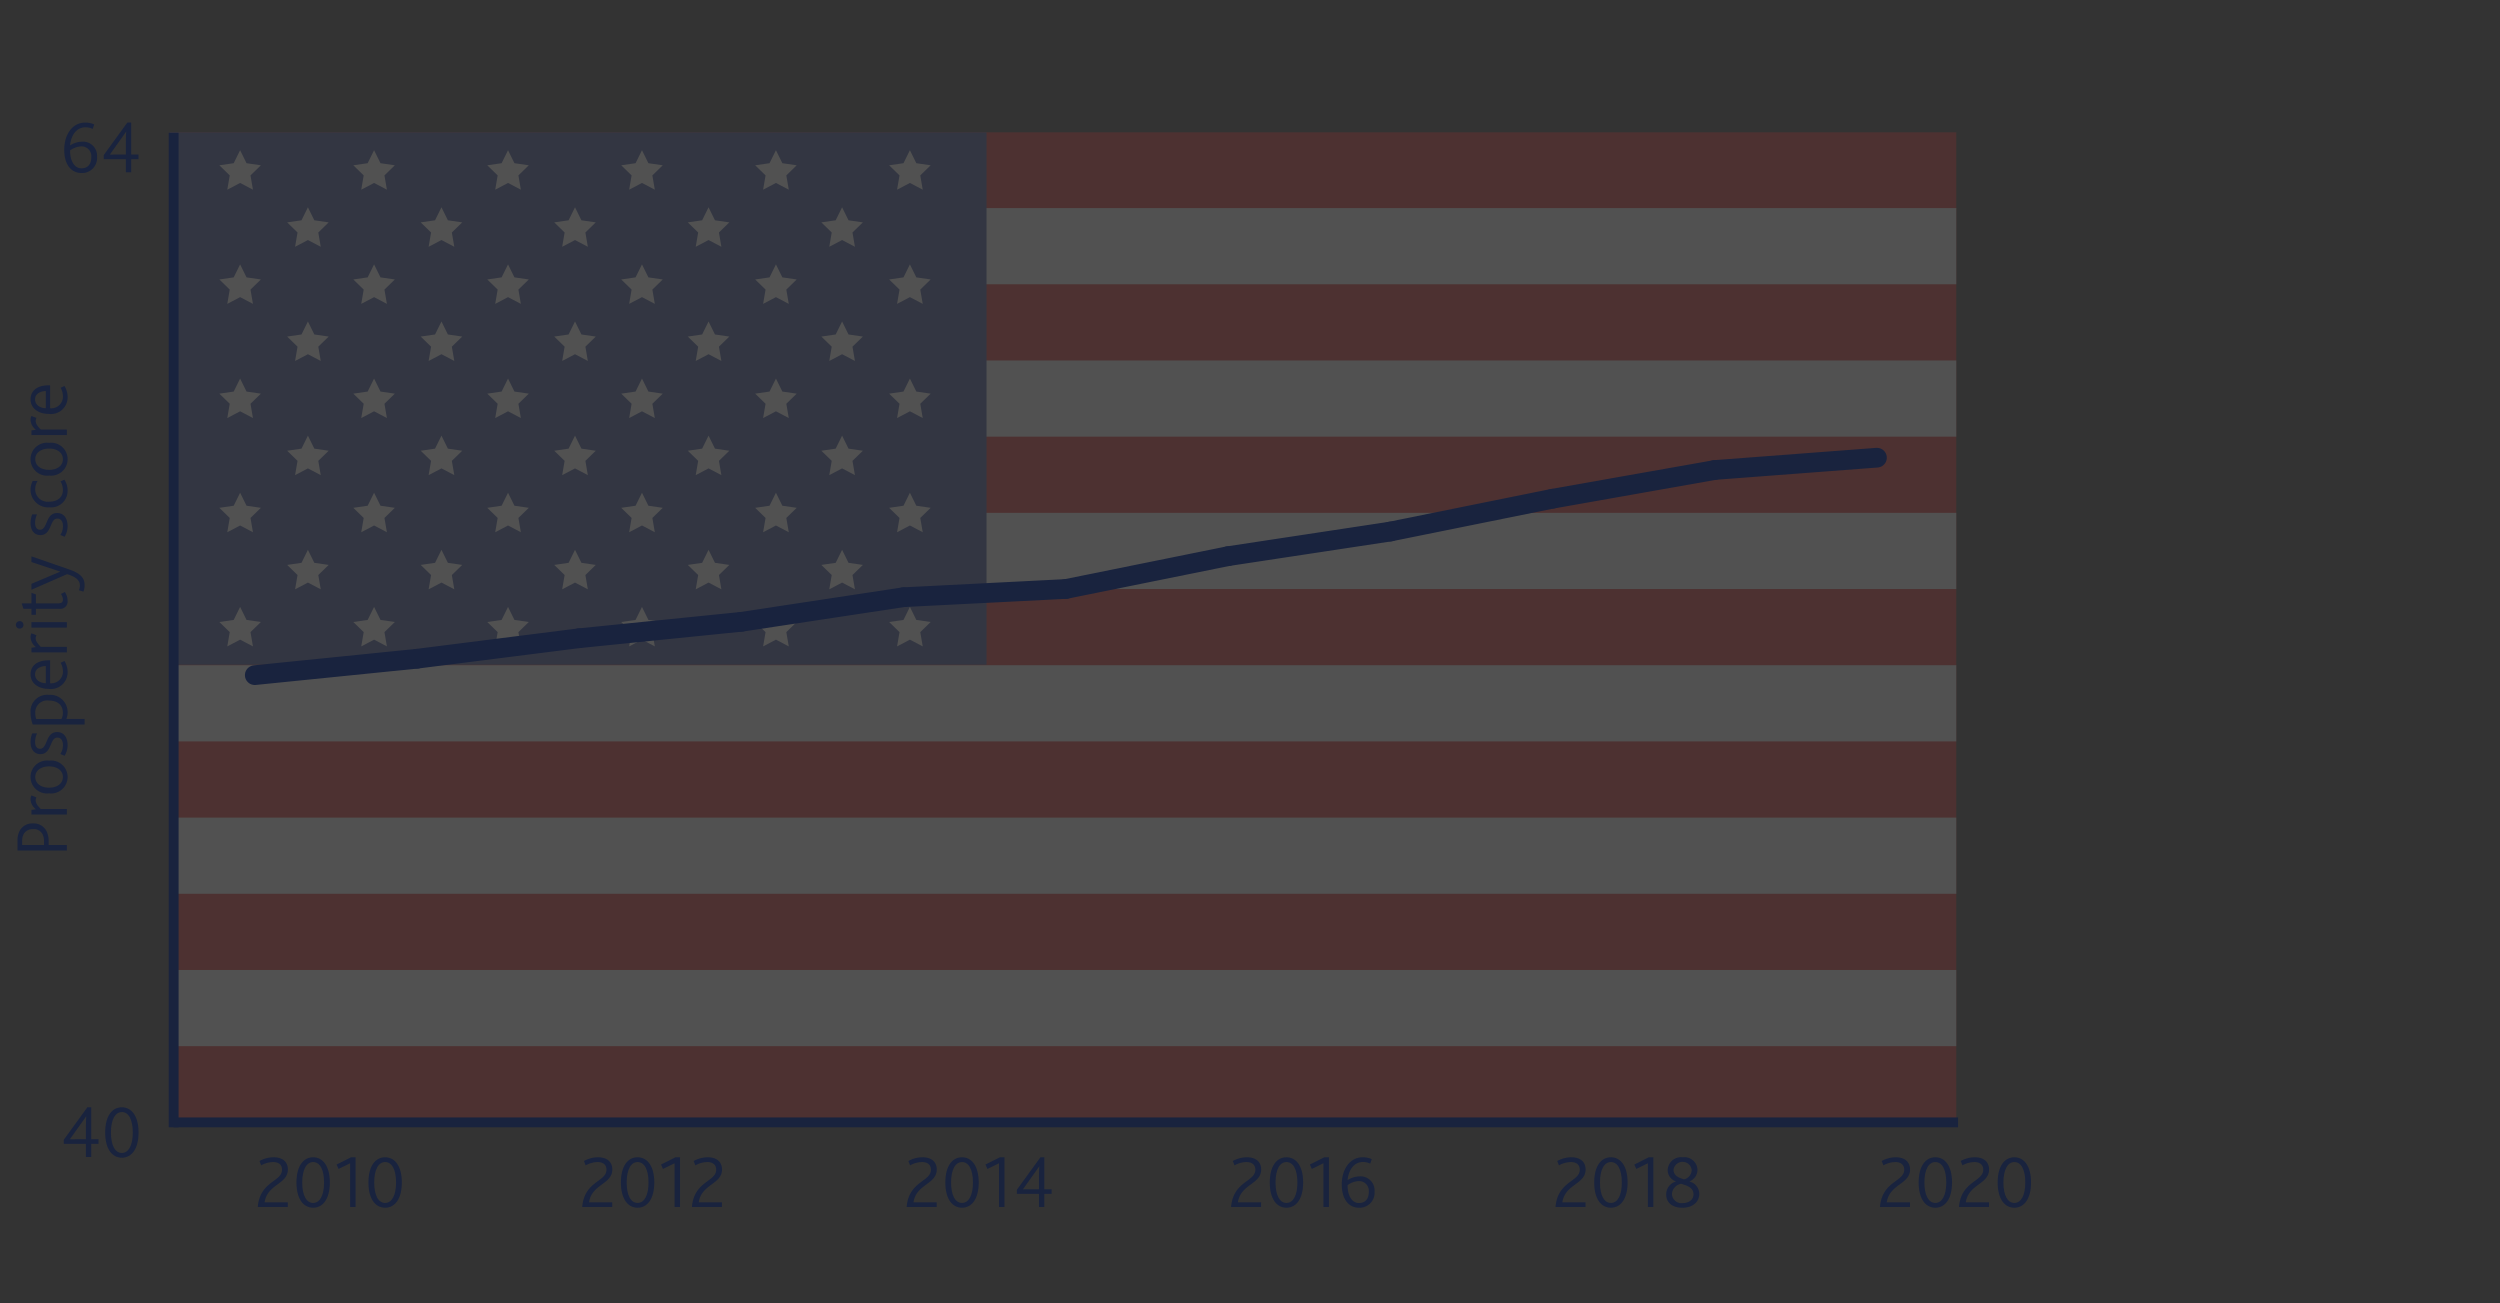 <svg viewBox="0 0 233.858 121.89" xmlns="http://www.w3.org/2000/svg" xmlns:xlink="http://www.w3.org/1999/xlink"><rect x="0" y="0" width="233.858" height="121.89" fill="#333333" stroke="none"/><clipPath id="a"><path d="m332.621 275.791h22.231v20.165h-22.231z"/></clipPath><g opacity=".15"><path d="m15.882 12.378h167.114v92.611h-167.114z" fill="#e52825"/><path d="m15.882 19.465h167.114v7.127h-167.114z" fill="#fff"/><path d="m15.882 33.719h167.114v7.127h-167.114z" fill="#fff"/><path d="m15.882 47.973h167.114v7.127h-167.114z" fill="#fff"/><path d="m15.882 12.378h76.401v49.802h-76.401z" fill="#354c9b"/><g fill="#fff"><path d="m15.882 62.227h167.114v7.127h-167.114z"/><path d="m15.882 76.481h167.114v7.127h-167.114z"/><path d="m15.882 90.735h167.114v7.127h-167.114z"/><path d="m28.803 19.391.6 1.216 1.342.195-.971.946.229 1.336-1.2-.63-1.2.63.229-1.336-.97-.946 1.341-.195z"/><path d="m41.296 19.391.6 1.216 1.341.195-.971.946.23 1.336-1.2-.63-1.201.63.23-1.336-.971-.946 1.342-.195z"/><path d="m53.788 19.391.6 1.216 1.341.195-.97.946.229 1.336-1.2-.63-1.2.63.229-1.336-.971-.946 1.342-.195z"/><path d="m66.28 19.391.6 1.216 1.342.195-.971.946.229 1.336-1.2-.63-1.2.63.229-1.336-.971-.946 1.342-.195z"/><path d="m78.772 19.391.6 1.216 1.342.195-.971.946.229 1.336-1.2-.63-1.2.63.23-1.336-.971-.946 1.341-.195z"/><path d="m47.522 14.051.6 1.216 1.342.195-.971.946.229 1.336-1.2-.631-1.199.631.229-1.336-.971-.946 1.341-.195z"/><path d="m34.992 14.051.6 1.216 1.341.195-.971.946.23 1.336-1.2-.631-1.2.631.229-1.336-.971-.946 1.342-.195z"/><path d="m22.461 14.051.6 1.216 1.342.195-.971.946.229 1.336-1.2-.631-1.2.631.229-1.336-.971-.946 1.342-.195z"/><path d="m60.053 14.051.6 1.216 1.342.195-.971.946.229 1.336-1.2-.631-1.2.631.229-1.336-.97-.946 1.341-.195z"/><path d="m72.584 14.051.6 1.216 1.341.195-.97.946.229 1.336-1.2-.631-1.2.631.229-1.336-.971-.946 1.342-.195z"/><path d="m85.115 14.051.6 1.216 1.341.195-.971.946.23 1.336-1.2-.631-1.2.631.229-1.336-.971-.946 1.342-.195z"/><path d="m28.803 30.072.6 1.216 1.342.195-.971.946.229 1.336-1.2-.631-1.2.631.229-1.336-.97-.946 1.341-.195z"/><path d="m41.296 30.072.6 1.216 1.341.195-.971.946.23 1.336-1.2-.631-1.201.631.23-1.336-.971-.946 1.342-.195z"/><path d="m53.788 30.072.6 1.216 1.341.195-.97.946.229 1.336-1.2-.631-1.2.631.229-1.336-.971-.946 1.342-.195z"/><path d="m66.28 30.072.6 1.216 1.342.195-.971.946.229 1.336-1.2-.631-1.2.631.229-1.336-.971-.946 1.342-.195z"/><path d="m78.772 30.072.6 1.216 1.342.195-.971.946.229 1.336-1.2-.631-1.2.631.23-1.336-.971-.946 1.341-.195z"/><path d="m47.522 24.732.6 1.215 1.342.195-.971.947.229 1.336-1.2-.631-1.199.631.229-1.336-.971-.947 1.341-.195z"/><path d="m34.992 24.732.6 1.215 1.341.195-.971.947.23 1.336-1.2-.631-1.2.631.229-1.336-.971-.947 1.342-.195z"/><path d="m22.461 24.732.6 1.215 1.342.195-.971.947.229 1.336-1.2-.631-1.2.631.229-1.336-.971-.947 1.342-.195z"/><path d="m60.053 24.732.6 1.215 1.342.195-.971.947.229 1.336-1.2-.631-1.2.631.229-1.336-.97-.947 1.341-.195z"/><path d="m72.584 24.732.6 1.215 1.341.195-.97.947.229 1.336-1.2-.631-1.2.631.229-1.336-.971-.947 1.342-.195z"/><path d="m85.115 24.732.6 1.215 1.341.195-.971.947.23 1.336-1.2-.631-1.2.631.229-1.336-.971-.947 1.342-.195z"/><path d="m28.803 40.752.6 1.216 1.342.195-.971.946.229 1.336-1.2-.63-1.2.63.229-1.336-.97-.946 1.341-.195z"/><path d="m41.296 40.752.6 1.216 1.341.195-.971.946.23 1.336-1.2-.63-1.201.63.23-1.336-.971-.946 1.342-.195z"/><path d="m53.788 40.752.6 1.216 1.341.195-.97.946.229 1.336-1.2-.63-1.2.63.229-1.336-.971-.946 1.342-.195z"/><path d="m66.28 40.752.6 1.216 1.342.195-.971.946.229 1.336-1.2-.63-1.2.63.229-1.336-.971-.946 1.342-.195z"/><path d="m78.772 40.752.6 1.216 1.342.195-.971.946.229 1.336-1.2-.63-1.2.63.23-1.336-.971-.946 1.341-.195z"/><path d="m28.803 51.433.6 1.216 1.342.195-.971.946.229 1.336-1.2-.631-1.2.631.229-1.336-.97-.946 1.341-.195z"/><path d="m41.296 51.433.6 1.216 1.341.195-.971.946.23 1.336-1.2-.631-1.201.631.23-1.336-.971-.946 1.342-.195z"/><path d="m53.788 51.433.6 1.216 1.341.195-.97.946.229 1.336-1.2-.631-1.2.631.229-1.336-.971-.946 1.342-.195z"/><path d="m66.28 51.433.6 1.216 1.342.195-.971.946.229 1.336-1.2-.631-1.2.631.229-1.336-.971-.946 1.342-.195z"/><path d="m78.772 51.433.6 1.216 1.342.195-.971.946.229 1.336-1.2-.631-1.2.631.23-1.336-.971-.946 1.341-.195z"/><path d="m47.522 35.412.6 1.216 1.342.195-.971.946.229 1.336-1.2-.631-1.199.631.229-1.336-.971-.946 1.341-.195z"/><path d="m34.992 35.412.6 1.216 1.341.195-.971.946.23 1.336-1.2-.631-1.2.631.229-1.336-.971-.946 1.342-.195z"/><path d="m22.461 35.412.6 1.216 1.342.195-.971.946.229 1.336-1.2-.631-1.2.631.229-1.336-.971-.946 1.342-.195z"/><path d="m60.053 35.412.6 1.216 1.342.195-.971.946.229 1.336-1.2-.631-1.2.631.229-1.336-.97-.946 1.341-.195z"/><path d="m72.584 35.412.6 1.216 1.341.195-.97.946.229 1.336-1.2-.631-1.2.631.229-1.336-.971-.946 1.342-.195z"/><path d="m85.115 35.412.6 1.216 1.341.195-.971.946.23 1.336-1.2-.631-1.2.631.229-1.336-.971-.946 1.342-.195z"/><path d="m47.522 46.093.6 1.215 1.342.195-.971.947.229 1.336-1.2-.631-1.199.631.229-1.336-.971-.947 1.341-.195z"/><path d="m34.992 46.093.6 1.215 1.341.195-.971.947.23 1.336-1.2-.631-1.2.631.229-1.336-.971-.947 1.342-.195z"/><path d="m22.461 46.093.6 1.215 1.342.195-.971.947.229 1.336-1.2-.631-1.2.631.229-1.336-.971-.947 1.342-.195z"/><path d="m60.053 46.093.6 1.215 1.342.195-.971.947.229 1.336-1.2-.631-1.2.631.229-1.336-.97-.947 1.341-.195z"/><path d="m72.584 46.093.6 1.215 1.341.195-.97.947.229 1.336-1.2-.631-1.2.631.229-1.336-.971-.947 1.342-.195z"/><path d="m85.115 46.093.6 1.215 1.341.195-.971.947.23 1.336-1.2-.631-1.2.631.229-1.336-.971-.947 1.342-.195z"/><path d="m47.522 56.773.6 1.216 1.342.195-.971.946.229 1.336-1.2-.631-1.199.631.229-1.336-.971-.946 1.341-.195z"/><path d="m34.992 56.773.6 1.216 1.341.195-.971.946.23 1.336-1.2-.631-1.2.631.229-1.336-.971-.946 1.342-.195z"/><path d="m22.461 56.773.6 1.216 1.342.195-.971.946.229 1.336-1.2-.631-1.2.631.229-1.336-.971-.946 1.342-.195z"/><path d="m60.053 56.773.6 1.216 1.342.195-.971.946.229 1.336-1.2-.631-1.2.631.229-1.336-.97-.946 1.341-.195z"/><path d="m72.584 56.773.6 1.216 1.341.195-.97.946.229 1.336-1.2-.631-1.2.631.229-1.336-.971-.946 1.342-.195z"/><path d="m85.115 56.773.6 1.216 1.341.195-.971.946.23 1.336-1.2-.631-1.2.631.229-1.336-.971-.946 1.342-.195z"/></g></g><path d="m16.245 104.99h166.918" fill="none" stroke="#19233e" stroke-miterlimit="10" stroke-width=".922"/><path d="m5.967 106.616 2.206-3.039h.364v2.99h.68v.435h-.68v1.226h-.504v-1.226h-2.066zm1.128-.049h.938v-1.106c0-.413.014-.798.035-1.043l-1.534 2.156c.154 0.0.378-.007.561-.007z" fill="#19233e"/><path d="m9.838 105.938c0-1.527.638-2.36 1.562-2.36.917 0 1.562.833 1.562 2.36 0 1.526-.645 2.36-1.562 2.36-.924 0-1.562-.834-1.562-2.36zm2.584 0c0-1.198-.385-1.912-1.022-1.912-.63 0-1.022.714-1.022 1.912 0 1.197.385 1.912 1.022 1.912.63 0 1.022-.715 1.022-1.912z" fill="#19233e"/><path d="m6.009 14.008c0-1.387.735-2.542 1.968-2.542a1.973 1.973 0 0 1 .84.175l-.147.42a1.575 1.575 0 0 0 -.679-.154c-.75 0-1.331.624-1.436 1.695a2.16 2.16 0 0 1 1.142-.351 1.314 1.314 0 0 1 1.38 1.415 1.403 1.403 0 0 1 -1.457 1.52c-.876 0-1.611-.686-1.611-2.178zm2.528.707a.914.914 0 0 0 -.917-1.022 1.913 1.913 0 0 0 -1.064.378c-.007 1.001.42 1.674 1.058 1.674.574 0.0.924-.357.924-1.03z" fill="#19233e"/><path d="m9.705 14.505 2.206-3.04h.364v2.991h.68v.434h-.68v1.226h-.504v-1.226h-2.066zm1.127-.049h.939v-1.107c0-.413.014-.798.035-1.043l-1.534 2.157c.154 0 .378-.007.56-.007z" fill="#19233e"/><path d="m16.245 104.99v-92.111" fill="none" stroke="#19233e" stroke-linecap="square" stroke-miterlimit="10" stroke-width=".922"/><path d="m39.007 61.62-15.174 1.535" fill="none" stroke="#19233e" stroke-linecap="round" stroke-miterlimit="10" stroke-width="1.844"/><path d="m54.181 59.701-15.174 1.919" fill="none" stroke="#19233e" stroke-linecap="round" stroke-miterlimit="10" stroke-width="1.844"/><path d="m69.356 58.166-15.174 1.535" fill="none" stroke="#19233e" stroke-linecap="round" stroke-miterlimit="10" stroke-width="1.844"/><path d="m84.53 55.863-15.174 2.303" fill="none" stroke="#19233e" stroke-linecap="round" stroke-miterlimit="10" stroke-width="1.844"/><path d="m99.704 55.096-15.174.768" fill="none" stroke="#19233e" stroke-linecap="round" stroke-miterlimit="10" stroke-width="1.844"/><path d="m114.879 52.025-15.174 3.07" fill="none" stroke="#19233e" stroke-linecap="round" stroke-miterlimit="10" stroke-width="1.844"/><path d="m130.053 49.723-15.174 2.303" fill="none" stroke="#19233e" stroke-linecap="round" stroke-miterlimit="10" stroke-width="1.844"/><path d="m145.227 46.652-15.174 3.07" fill="none" stroke="#19233e" stroke-linecap="round" stroke-miterlimit="10" stroke-width="1.844"/><path d="m160.402 43.966-15.174 2.687" fill="none" stroke="#19233e" stroke-linecap="round" stroke-miterlimit="10" stroke-width="1.844"/><path d="m175.576 42.814-15.174 1.151" fill="none" stroke="#19233e" stroke-linecap="round" stroke-miterlimit="10" stroke-width="1.844"/><g fill="#19233e"><path d="m178.126 109.417c0-.511-.379-.714-.827-.714a2.39 2.39 0 0 0 -1.12.308l-.161-.406a2.732 2.732 0 0 1 1.323-.35c.903 0 1.331.497 1.331 1.135 0 1.407-1.919 1.358-2.178 3.081h2.171v.435h-2.809c.203-2.437 2.27-2.347 2.27-3.488z"/><path d="m179.476 110.615c0-1.527.638-2.36 1.562-2.36.918 0 1.562.833 1.562 2.36 0 1.526-.645 2.36-1.562 2.36-.924 0-1.562-.834-1.562-2.36zm2.585 0c0-1.198-.386-1.912-1.023-1.912-.63 0-1.022.714-1.022 1.912 0 1.197.386 1.912 1.022 1.912.631 0 1.023-.715 1.023-1.912z"/><path d="m185.518 109.417c0-.511-.379-.714-.827-.714a2.39 2.39 0 0 0 -1.12.308l-.161-.406a2.732 2.732 0 0 1 1.323-.35c.903 0 1.331.497 1.331 1.135 0 1.407-1.919 1.358-2.178 3.081h2.171v.435h-2.809c.203-2.437 2.27-2.347 2.27-3.488z"/><path d="m186.867 110.615c0-1.527.638-2.36 1.562-2.36.918 0 1.562.833 1.562 2.36 0 1.526-.645 2.36-1.562 2.36-.924 0-1.562-.834-1.562-2.36zm2.585 0c0-1.198-.386-1.912-1.023-1.912-.63 0-1.022.714-1.022 1.912 0 1.197.386 1.912 1.022 1.912.631 0 1.023-.715 1.023-1.912z"/><path d="m147.777 109.417c0-.511-.379-.714-.827-.714a2.389 2.389 0 0 0 -1.12.308l-.161-.406a2.732 2.732 0 0 1 1.323-.35c.903 0 1.331.497 1.331 1.135 0 1.407-1.919 1.358-2.178 3.081h2.171v.435h-2.809c.203-2.437 2.27-2.347 2.27-3.488z"/><path d="m149.127 110.615c0-1.527.638-2.36 1.562-2.36.918 0 1.562.833 1.562 2.36 0 1.526-.645 2.36-1.562 2.36-.924 0-1.562-.834-1.562-2.36zm2.585 0c0-1.198-.386-1.912-1.023-1.912-.63 0-1.022.714-1.022 1.912 0 1.197.386 1.912 1.022 1.912.631 0 1.023-.715 1.023-1.912z"/><path d="m154.146 108.815-1.085.532-.183-.413 1.353-.68h.427v4.65h-.512z"/><path d="m155.86 111.729a1.253 1.253 0 0 1 .903-1.204v-.015a1.117 1.117 0 0 1 -.763-1.051 1.256 1.256 0 0 1 1.421-1.204 1.221 1.221 0 0 1 1.366 1.17 1.164 1.164 0 0 1 -.749 1.085v.015a1.194 1.194 0 0 1 .917 1.162c0 .742-.603 1.289-1.583 1.289-.952-0-1.513-.49-1.513-1.247zm2.557-.014c0-.609-.574-.806-1.163-.98a1.049 1.049 0 0 0 -.855.932.888.888 0 0 0 1.002.875c.519-0 1.016-.273 1.016-.826zm-.168-2.256a.858.858 0 0 0 -1.702-.049c0 .561.483.77.994.911a.949.949 0 0 0 .708-.862z"/><path d="m117.428 109.417c0-.511-.378-.714-.826-.714a2.393 2.393 0 0 0 -1.121.308l-.161-.406a2.733 2.733 0 0 1 1.324-.35c.903 0 1.331.497 1.331 1.135 0 1.407-1.919 1.358-2.178 3.081h2.171v.435h-2.809c.203-2.437 2.269-2.347 2.269-3.488z"/><path d="m118.778 110.615c0-1.527.638-2.36 1.562-2.36.918 0 1.562.833 1.562 2.36 0 1.526-.645 2.36-1.562 2.36-.924 0-1.562-.834-1.562-2.36zm2.585 0c0-1.198-.386-1.912-1.023-1.912-.63 0-1.022.714-1.022 1.912 0 1.197.386 1.912 1.022 1.912.631 0 1.023-.715 1.023-1.912z"/><path d="m123.797 108.815-1.085.532-.183-.413 1.353-.68h.427v4.65h-.512z"/><path d="m125.512 110.797c0-1.387.735-2.542 1.968-2.542a1.974 1.974 0 0 1 .841.175l-.147.42a1.579 1.579 0 0 0 -.679-.153c-.75 0-1.331.623-1.436 1.694a2.162 2.162 0 0 1 1.142-.35 1.314 1.314 0 0 1 1.379 1.414 1.403 1.403 0 0 1 -1.456 1.521c-.876 0-1.611-.687-1.611-2.179zm2.528.708a.913.913 0 0 0 -.917-1.022 1.91 1.91 0 0 0 -1.064.378c-.008 1.001.42 1.674 1.057 1.674.575 0 .925-.357.925-1.029z"/><path d="m87.08 109.417c0-.511-.378-.714-.826-.714a2.393 2.393 0 0 0 -1.121.308l-.161-.406a2.733 2.733 0 0 1 1.324-.35c.903 0 1.331.497 1.331 1.135 0 1.407-1.919 1.358-2.178 3.081h2.171v.435h-2.809c.203-2.437 2.269-2.347 2.269-3.488z"/><path d="m88.429 110.615c0-1.527.637-2.36 1.562-2.36.917 0 1.562.833 1.562 2.36 0 1.526-.645 2.36-1.562 2.36-.925 0-1.562-.834-1.562-2.36zm2.584 0c0-1.198-.385-1.912-1.022-1.912-.63 0-1.022.714-1.022 1.912 0 1.197.385 1.912 1.022 1.912.63 0 1.022-.715 1.022-1.912z"/><path d="m93.449 108.815-1.085.532-.182-.413 1.352-.68h.427v4.65h-.511z"/><path d="m95.121 111.294 2.206-3.039h.364v2.99h.68v.435h-.68v1.226h-.504v-1.226h-2.066zm1.128-.049h.938v-1.106c0-.413.014-.798.035-1.043l-1.534 2.156c.154 0 .378-.007.561-.007z"/><path d="m56.731 109.417c0-.511-.378-.714-.826-.714a2.393 2.393 0 0 0 -1.121.308l-.161-.406a2.733 2.733 0 0 1 1.324-.35c.903 0 1.331.497 1.331 1.135 0 1.407-1.919 1.358-2.178 3.081h2.171v.435h-2.809c.203-2.437 2.269-2.347 2.269-3.488z"/><path d="m58.081 110.615c0-1.527.637-2.36 1.562-2.36.917 0 1.562.833 1.562 2.36 0 1.526-.645 2.36-1.562 2.36-.925 0-1.562-.834-1.562-2.36zm2.584 0c0-1.198-.385-1.912-1.022-1.912-.63 0-1.022.714-1.022 1.912 0 1.197.385 1.912 1.022 1.912.63 0 1.022-.715 1.022-1.912z"/><path d="m63.101 108.815-1.085.532-.182-.413 1.352-.68h.427v4.65h-.511z"/><path d="m66.993 109.417c0-.511-.378-.714-.826-.714a2.393 2.393 0 0 0 -1.121.308l-.161-.406a2.733 2.733 0 0 1 1.324-.35c.903 0 1.331.497 1.331 1.135 0 1.407-1.919 1.358-2.178 3.081h2.171v.435h-2.809c.203-2.437 2.269-2.347 2.269-3.488z"/><path d="m26.382 109.417c0-.511-.378-.714-.826-.714a2.393 2.393 0 0 0 -1.121.308l-.161-.406a2.734 2.734 0 0 1 1.324-.35c.903 0 1.331.497 1.331 1.135 0 1.407-1.919 1.358-2.178 3.081h2.171v.435h-2.809c.203-2.437 2.269-2.347 2.269-3.488z"/><path d="m27.731 110.615c0-1.527.638-2.36 1.562-2.36.917 0 1.562.833 1.562 2.36 0 1.526-.645 2.36-1.562 2.36-.924 0-1.562-.834-1.562-2.36zm2.584 0c0-1.198-.385-1.912-1.022-1.912-.63 0-1.022.714-1.022 1.912 0 1.197.385 1.912 1.022 1.912.63 0 1.022-.715 1.022-1.912z"/><path d="m32.751 108.815-1.085.532-.182-.413 1.352-.68h.427v4.65h-.511z"/><path d="m34.465 110.615c0-1.527.637-2.36 1.562-2.36.917 0 1.562.833 1.562 2.36 0 1.526-.645 2.36-1.562 2.36-.925 0-1.562-.834-1.562-2.36zm2.584 0c0-1.198-.385-1.912-1.022-1.912-.63 0-1.022.714-1.022 1.912 0 1.197.385 1.912 1.022 1.912.63 0 1.022-.715 1.022-1.912z"/><path d="m1.639 79.561v-.867a1.955 1.955 0 0 1 .21-1.002 1.347 1.347 0 0 1 1.247-.666 1.336 1.336 0 0 1 1.282.771 2.246 2.246 0 0 1 .175.945v.301h1.702v.518zm2.479-.861a1.438 1.438 0 0 0 -.14-.672.915.915 0 0 0 -.882-.469.958.958 0 0 0 -.869.441 1.302 1.302 0 0 0 -.154.693v.35h2.045z"/><path d="m2.941 76.194v-.435l.42-.062a1.214 1.214 0 0 1 -.504-.932.772.772 0 0 1 .084-.357l.469.182a.6.6 0 0 0 -.07.287c0 .238.147.477.476.799h2.438v.519z"/><path d="m4.595 74.213a1.543 1.543 0 1 1 0-3.061 1.542 1.542 0 1 1 0 3.061zm0-2.521c-.764 0-1.296.385-1.296.987 0 .616.532 1.002 1.296 1.002.756 0 1.289-.386 1.289-.995s-.532-.994-1.289-.994z"/><path d="m5.645 70.531a1.499 1.499 0 0 0 .245-.826c0-.385-.154-.707-.532-.707-.721 0-.49 1.548-1.59 1.548-.504 0-.911-.386-.911-1.121a2.306 2.306 0 0 1 .154-.819h.455a1.92 1.92 0 0 0 -.182.799c0 .314.105.637.462.637.735 0 .483-1.562 1.604-1.562.658 0 .973.546.973 1.226a1.886 1.886 0 0 1 -.28.994z"/><path d="m3.061 67.773a3.148 3.148 0 0 1 -.203-1.093 1.558 1.558 0 0 1 1.723-1.681 1.622 1.622 0 0 1 1.744 1.674 1.512 1.512 0 0 1 -.119.581h1.708v.519zm2.823-1.086c0-.749-.525-1.155-1.317-1.155a1.113 1.113 0 0 0 -1.268 1.163 1.833 1.833 0 0 0 .084.56h2.36a1.217 1.217 0 0 0 .14-.567z"/><path d="m4.56 64.441c-1.009 0-1.702-.553-1.702-1.358 0-.841.659-1.317 1.702-1.317h.126v2.15a1.1 1.1 0 0 0 1.205-1.106 1.671 1.671 0 0 0 -.224-.812l.364-.168a2.001 2.001 0 0 1 .294 1.058 1.564 1.564 0 0 1 -1.765 1.555zm-.273-2.137c-.504.008-1.008.253-1.008.778 0 .504.455.819 1.008.826z"/><path d="m2.941 61.026v-.435l.42-.063a1.212 1.212 0 0 1 -.504-.931.771.771 0 0 1 .084-.357l.469.182a.6.6 0 0 0 -.07.287c0 .238.147.476.476.798h2.438v.519z"/><path d="m1.849 58.799a.347.347 0 1 1 0-.693.337.337 0 0 1 .343.35.331.331 0 0 1 -.343.343zm1.092-.091v-.511h3.313v.511z"/><path d="m5.554 56.952h-2.192v.56h-.42v-.56h-.749l-.168-.511h.917v-.988l.42.154v.834h2.108c.287 0 .413-.119.413-.343a.971.971 0 0 0 -.182-.539l.364-.182a1.454 1.454 0 0 1 .259.833.686.686 0 0 1 -.77.743z"/><path d="m7.382 55.216a1.119 1.119 0 0 0 .091-.455c0-.435-.315-.791-1.198-1.051l-3.334 1.457v-.554l2.683-1.134v-.014l-2.683-.89v-.532l3.572 1.24c1.219.427 1.4.932 1.4 1.471a1.447 1.447 0 0 1 -.112.588z"/><path d="m5.645 50.043a1.503 1.503 0 0 0 .245-.827c0-.385-.154-.707-.532-.707-.721 0-.49 1.547-1.59 1.547-.504 0-.911-.385-.911-1.12a2.311 2.311 0 0 1 .154-.82h.455a1.917 1.917 0 0 0 -.182.798c0 .315.105.638.462.638.735 0 .483-1.562 1.604-1.562.658 0 .973.546.973 1.226a1.89 1.89 0 0 1 -.28.995z"/><path d="m4.629 47.46a1.649 1.649 0 0 1 -1.772-1.646 1.754 1.754 0 0 1 .203-.826h.456a1.487 1.487 0 0 0 -.224.798 1.166 1.166 0 0 0 1.303 1.142c.819 0 1.289-.427 1.289-1.1a1.567 1.567 0 0 0 -.224-.798l.364-.161a1.901 1.901 0 0 1 .301 1.022 1.548 1.548 0 0 1 -1.695 1.569z"/><path d="m4.595 44.485a1.543 1.543 0 1 1 0-3.061 1.542 1.542 0 1 1 0 3.061zm0-2.521c-.764 0-1.296.385-1.296.987 0 .616.532 1.001 1.296 1.001.756 0 1.289-.385 1.289-.995s-.532-.994-1.289-.994z"/><path d="m2.941 40.698v-.435l.42-.063a1.212 1.212 0 0 1 -.504-.931.771.771 0 0 1 .084-.357l.469.182a.6.6 0 0 0 -.07.287c0 .238.147.476.476.798h2.438v.519z"/><path d="m4.56 38.717c-1.009 0-1.702-.553-1.702-1.358 0-.841.659-1.317 1.702-1.317h.126v2.15a1.101 1.101 0 0 0 1.205-1.106 1.671 1.671 0 0 0 -.224-.812l.364-.168a2.001 2.001 0 0 1 .294 1.058 1.563 1.563 0 0 1 -1.765 1.555zm-.273-2.136c-.504.007-1.008.252-1.008.778 0 .504.455.819 1.008.826z"/></g><g clip-path="url(#a)" fill="#e7e23e" fill-rule="evenodd"><path d="m232.796 74.504.09-.092.139-.166.025-.165.18-.363.302-.279.302-.061.068-.251.191-.276.226-.211.245-.108.215-.057.22-.039.097.097-.073.286-.181.347-.393.271-.504.206-.212.071-.073.08-.01.271-.077.178-.218.051-.17-.02-.032.005-.053.067-.081.142h-.072l-.059.013-.085.058z"/><path d="m232.796 74.504.09-.092.139-.166.025-.165.18-.363.302-.279.302-.061.068-.251.191-.276.226-.211.245-.108.215-.057.22-.039.097.097-.073.286-.181.347-.393.271-.504.206-.212.071-.073.08-.01.271-.077.178-.218.051-.17-.02-.032.005-.053.067-.081.142h-.072l-.059.013-.085.058z"/></g><g clip-path="url(#a)"><path d="m232.796 74.504.09-.092.139-.166.025-.165.18-.363.302-.279.302-.061.068-.251.191-.276.226-.211.245-.108.215-.057.22-.039.097.097-.073.286-.181.347-.393.271-.504.206-.212.071-.073.08-.01.271-.077.178-.218.051-.17-.02-.032.005-.053.067-.081.142h-.072l-.059.013-.085.058z" fill="#fff" fill-rule="evenodd"/></g></svg>